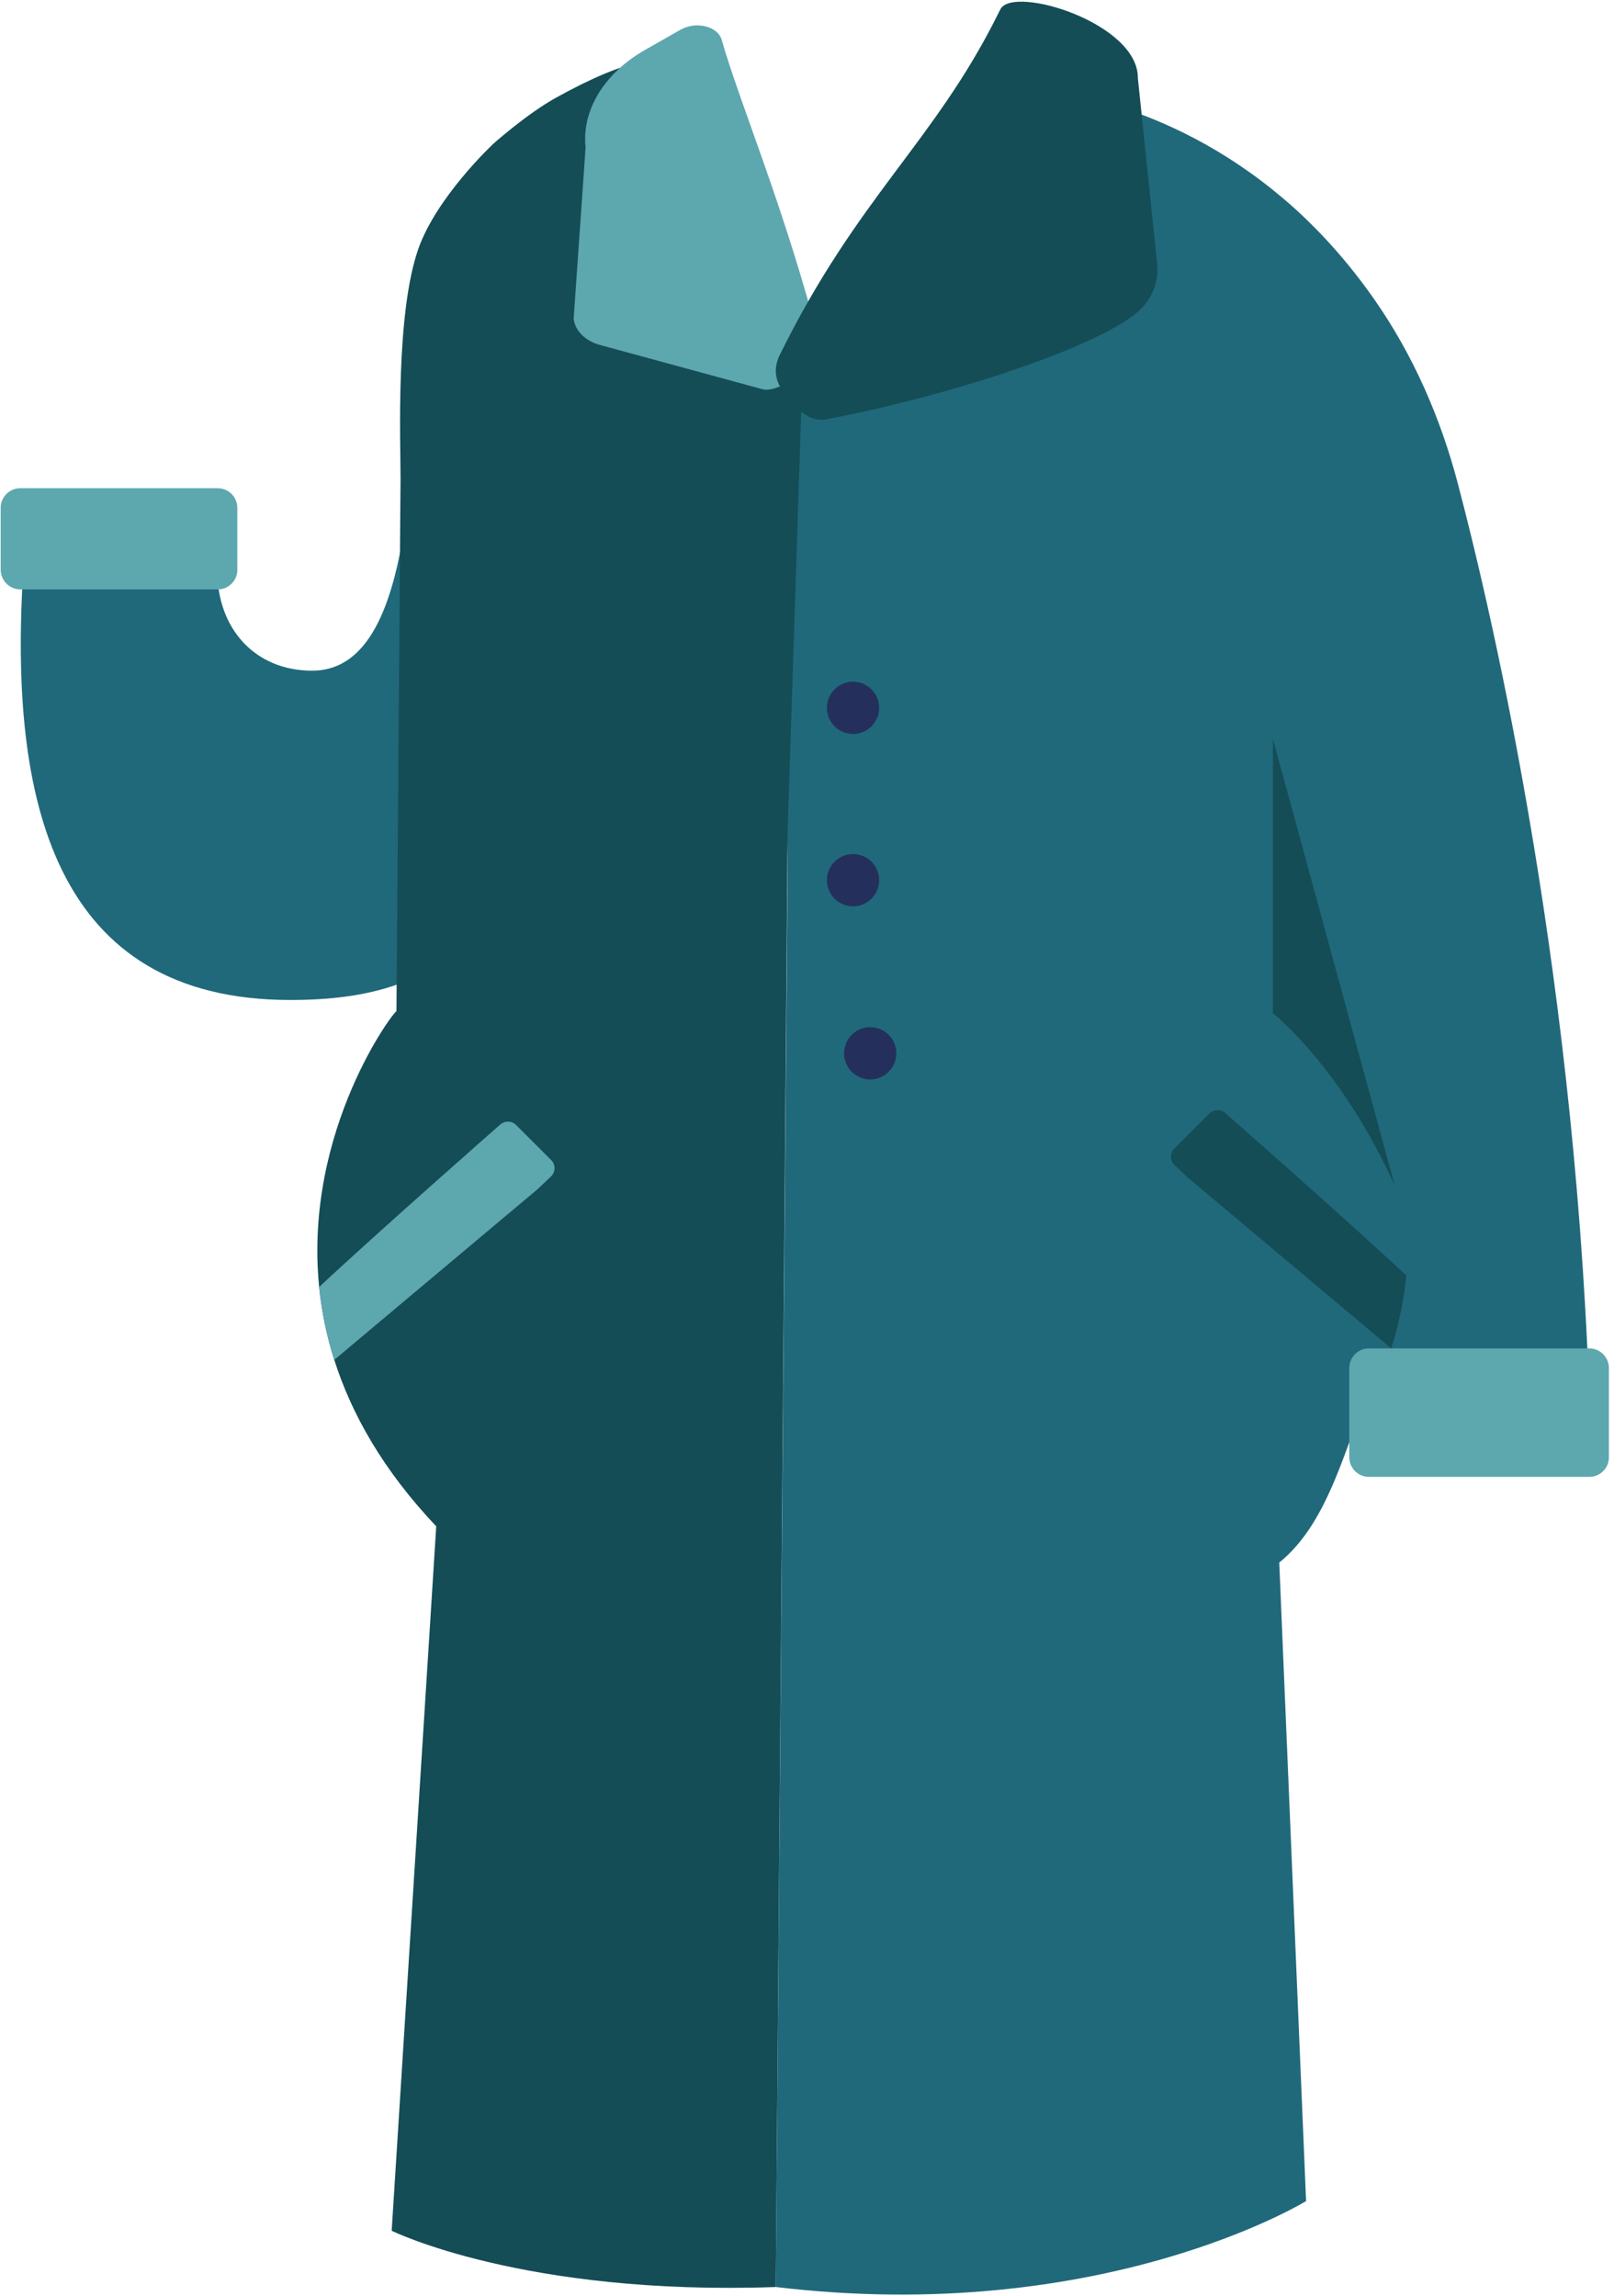 <svg width="142" height="202" viewBox="0 0 142 202" fill="none" xmlns="http://www.w3.org/2000/svg">
<g clip-path="url(#clip0_301_9303)">
<path d="M128.28 42.61C126.76 36.8 124.34 31.24 120.9 26.32C118.55 22.96 116.02 20.2 113.46 17.94C112.97 17.52 112.48 17.1 111.99 16.71C101.4 8.18 90.8 7.83 90.8 7.83L68.25 36.93L69.3 75.29L68.25 201.19C97.03 204.63 114.91 193.63 114.91 193.63L112.55 137.46C117.05 133.83 118.45 126.75 120.63 121.87C120.87 124.35 121.01 125.81 121.01 125.81H139.92C138.88 86.93 131.53 54.99 128.28 42.61Z" fill="#20697B"/>
<path d="M50.52 11.13V23.54C50.52 53.31 49.86 66.65 44.92 77.11C40.92 85.57 34.34 87.97 25.55 87.97C4.77 87.97 0.75 70.46 2.05 50.15H19.11C19.11 55.32 22.44 59 27.47 59C35.66 59 36.13 43.37 36.81 31.85C37 28.64 37.93 22.98 40.92 19.32C44.13 15.4 47.65 12.77 50.52 11.13Z" fill="#20697B"/>
<path d="M19.17 51.85H1.78C0.84 51.85 0.06 51.07 0.06 50.13V44.67C0.06 43.72 0.84 42.95 1.78 42.95H19.16C20.11 42.95 20.88 43.73 20.88 44.67V50.13C20.89 51.07 20.11 51.85 19.17 51.85Z" fill="#5DA7AF"/>
<path d="M68.25 201.19C46.04 201.98 34.46 196.24 34.46 196.24L38.38 134.27C33.71 129.35 30.92 124.38 29.41 119.63C28.71 117.44 28.29 115.29 28.08 113.22C26.68 99.31 34.89 88.62 34.88 88.98L35.24 42.07C35.24 38.86 34.79 27.57 36.82 21.85C38.41 17.39 43.13 12.91 43.32 12.73V12.72C43.32 12.72 46.27 10.07 48.89 8.61C55.54 4.92 58.16 4.98 61.46 4.98L61.18 17.84L70.58 33.43L69.3 72.94L68.25 201.19Z" fill="#144D56"/>
<path d="M75.05 64.57C76.32 64.57 77.35 63.54 77.35 62.27C77.35 61 76.32 59.97 75.05 59.97C73.78 59.97 72.75 61 72.75 62.27C72.75 63.54 73.78 64.57 75.05 64.57Z" fill="#24305B"/>
<path d="M75.05 79.73C76.32 79.73 77.35 78.7 77.35 77.43C77.35 76.16 76.32 75.13 75.05 75.13C73.78 75.13 72.75 76.16 72.75 77.43C72.75 78.7 73.78 79.73 75.05 79.73Z" fill="#24305B"/>
<path d="M76.56 94.96C77.83 94.96 78.86 93.93 78.86 92.66C78.86 91.39 77.83 90.36 76.56 90.36C75.29 90.36 74.26 91.39 74.26 92.66C74.26 93.93 75.29 94.96 76.56 94.96Z" fill="#24305B"/>
<path d="M139.83 129.92H120.43C119.48 129.92 118.71 129.14 118.71 128.2V120.34C118.71 119.39 119.49 118.62 120.43 118.62H139.83C140.78 118.62 141.55 119.4 141.55 120.34V128.2C141.56 129.15 140.78 129.92 139.83 129.92Z" fill="#5DA7AF"/>
<path d="M111.99 65V89.14C111.99 89.14 117.98 93.82 122.72 104.32L111.99 65Z" fill="#144D56"/>
<path d="M63.5 3.52C65.03 8.94 69.13 18.53 72.18 30.48C72.49 31.7 68.62 34.68 67.08 34.24L52.76 30.34C51.46 29.97 50.59 29.09 50.47 28.04L51.52 12.96C51.17 9.69 53.17 6.42 56.79 4.37L59.86 2.62C61.25 1.83 63.16 2.31 63.5 3.52Z" fill="#5DA7AF"/>
<path d="M70.41 36.12C68.78 34.63 67.64 33.17 68.62 31.19C75.45 17.35 82.18 12.5 87.75 1.34L88.03 0.79C89.21 -1.32 100.17 2.04 100.11 6.88L101.81 23.26C101.95 24.89 101.28 26.49 100.01 27.52C95.86 30.9 82.36 35.1 72.65 36.89C71.78 37.05 71.03 36.69 70.41 36.12Z" fill="#144D56"/>
<path d="M48.48 103.49L47.3 104.61L29.41 119.63C28.71 117.44 28.29 115.29 28.08 113.22C33.07 108.54 43.95 98.98 43.95 98.98C44.37 98.57 45.04 98.57 45.42 98.98L48.48 102.04C48.89 102.43 48.89 103.1 48.48 103.49Z" fill="#5DA7AF"/>
<path d="M103.33 102.48L104.51 103.6L122.4 118.62C123.1 116.43 123.52 114.28 123.73 112.21C118.74 107.53 107.86 97.97 107.86 97.97C107.44 97.56 106.77 97.56 106.39 97.97L103.33 101.03C102.92 101.42 102.92 102.09 103.33 102.48Z" fill="#144D56"/>
</g>
<defs>
<clipPath id="clip0_301_9303">
<rect width="141.5" height="201.72" fill="white" transform="translate(0.06 0.14)"/>
</clipPath>
</defs>
</svg>
